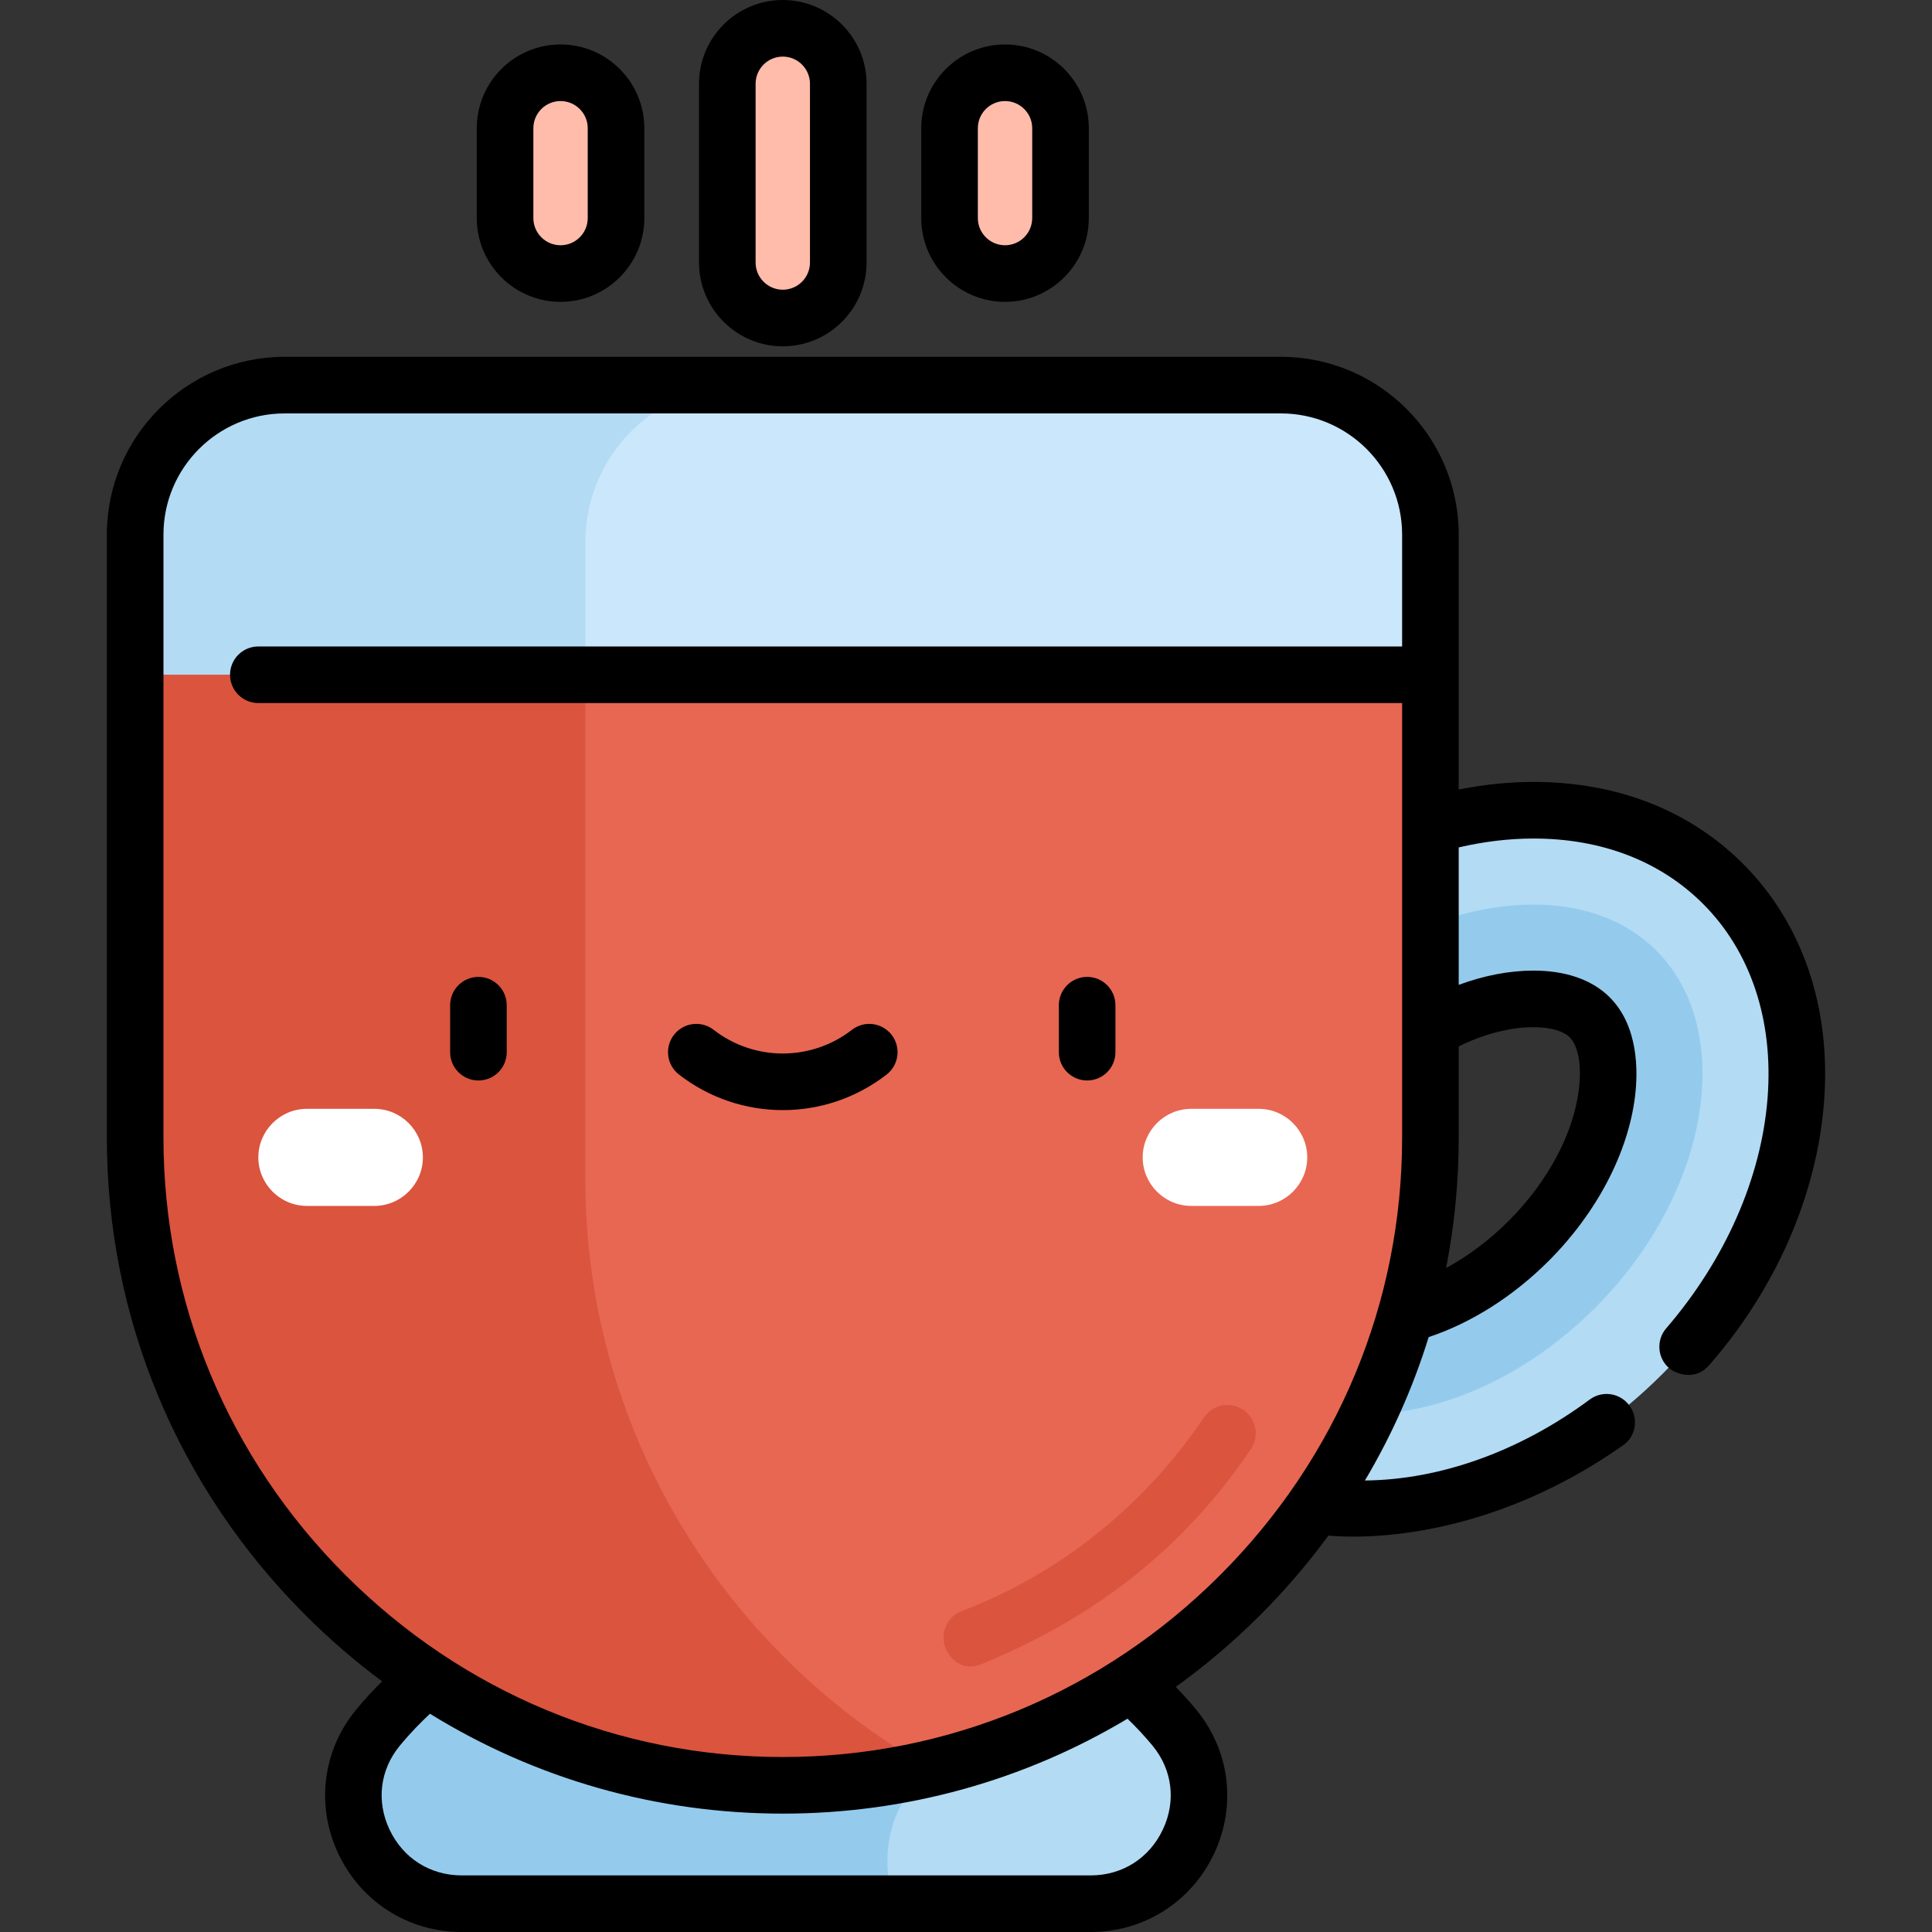 <?xml version="1.0" encoding="iso-8859-1"?>
<!-- Generator: Adobe Illustrator 19.0.0, SVG Export Plug-In . SVG Version: 6.00 Build 0)  -->
<svg version="1.1" id="Capa_1" xmlns="http://www.w3.org/2000/svg" xmlns:xlink="http://www.w3.org/1999/xlink" x="0px" y="0px"
	 viewBox="0 0 512 512" style="enable-background:new 0 0 512 512;" xml:space="preserve">
<rect x="0" y="0" width="512" height="512" fill="#333333" stroke="none"/>
<path style="fill:#B3DBF4;" d="M406.406,264.719c4.555,0,10.831,0.844,14.863,4.863c5.465,5.448,5.221,14.901,4.589,20.051
	c-1.638,13.345-9.164,27.605-20.646,39.125c-13.175,13.218-29.719,21.108-44.255,21.108c-4.557,0-10.837-0.844-14.869-4.863
	c-5.465-5.448-5.221-14.901-4.589-20.051c1.638-13.345,9.164-27.605,20.646-39.125c13.174-13.217,29.719-21.108,44.255-21.108
	H406.406 M406.406,214.719c-0.002,0-0.003,0-0.006,0c-26.753,0.001-56.24,12.307-79.667,35.809
	c-40.256,40.384-47.395,98.536-15.945,129.886c13.147,13.105,30.951,19.451,50.168,19.451c26.753,0,56.24-12.307,79.667-35.81
	c40.256-40.384,47.395-98.536,15.945-129.886C443.422,221.067,425.62,214.719,406.406,214.719L406.406,214.719z"/>
<path style="fill:#94CBED;" d="M450.671,292.678c2.051-16.711-2.123-31.201-11.753-40.801c-7.978-7.953-19.221-12.157-32.513-12.157
	h-0.006c-21.35,0-43.934,10.373-61.96,28.459c-15.337,15.384-25.453,34.968-27.755,53.725c-2.054,16.713,2.12,31.205,11.753,40.806
	c7.978,7.953,19.223,12.157,32.518,12.157c21.349,0,43.933-10.373,61.962-28.459C438.251,331.023,448.368,311.44,450.671,292.678z
	 M360.956,349.866c-4.558,0-10.837-0.844-14.869-4.863c-5.465-5.448-5.221-14.901-4.589-20.051
	c1.638-13.345,9.164-27.605,20.646-39.125c13.174-13.217,29.719-21.108,44.256-21.108h0.006c4.555,0,10.831,0.844,14.863,4.863
	c5.465,5.448,5.221,14.901,4.589,20.051c-1.638,13.345-9.164,27.605-20.646,39.125C392.036,341.975,375.492,349.866,360.956,349.866
	z"/>
<path style="fill:#B3DBF4;" d="M292.707,440.768H118.688c0,0-9.346,5.961-18.511,17.074c-15.329,18.586-1.903,46.658,22.188,46.658
	H289.03c24.092,0,37.518-28.072,22.188-46.658C302.053,446.73,292.707,440.768,292.707,440.768z"/>
<path style="fill:#94CBED;" d="M118.688,440.768c0,0-9.346,5.961-18.511,17.074c-15.329,18.586-1.904,46.658,22.188,46.658H236.91
	c-7.045-23.309,9.536-35.871,9.536-35.871l0.165-27.861H118.688z"/>
<path style="fill:#CAE7FC;" d="M35.818,141.679V301.5c0,94.396,77.233,171.628,171.628,171.628l0,0
	c94.396,0,171.628-77.233,171.628-171.628V141.679c0-21.882-17.739-39.621-39.621-39.621H75.439
	C53.557,102.058,35.818,119.797,35.818,141.679z"/>
<path style="fill:#B3DBF4;" d="M196.753,102.058H75.439c-21.882,0-39.621,17.739-39.621,39.62V301.5
	c0,94.396,77.233,171.628,171.628,171.628l0,0c13.402,0,26.456-1.561,38.994-4.502c-54.365-30.903-91.318-89.36-91.318-156.039
	v-168.9C155.123,120.697,173.761,102.058,196.753,102.058z"/>
<path style="fill:#E86752;" d="M35.818,178.819V301.5c0,94.396,77.233,171.628,171.628,171.628l0,0
	c94.396,0,171.628-77.233,171.628-171.628V178.819H35.818z"/>
<g>
	<path style="fill:#DB543E;" d="M35.818,178.819V301.5c0,94.396,77.233,171.628,171.628,171.628l0,0
		c13.402,0,26.456-1.561,38.994-4.502c-54.365-30.903-91.318-89.36-91.318-156.039V178.819H35.818z"/>
	<path style="fill:#DB543E;" d="M250.535,436.626c-1.475-3.87,0.468-8.204,4.339-9.679c17.707-6.746,33.61-17.092,47.269-30.751
		c6.313-6.313,12-13.221,16.905-20.532c2.308-3.44,6.966-4.357,10.407-2.05c3.439,2.309,4.357,6.968,2.05,10.407
		c-5.447,8.117-11.757,15.782-18.755,22.781c-15.164,15.164-33.034,26.167-52.536,34.162
		C255.033,443.089,251.675,439.618,250.535,436.626z"/>
</g>
<g>
	<path style="fill:#FFFFFF;" d="M99.205,319.58H81.326c-7.075,0-12.864-5.789-12.864-12.864l0,0c0-7.075,5.789-12.864,12.864-12.864
		h17.879c7.075,0,12.864,5.789,12.864,12.864l0,0C112.07,313.791,106.281,319.58,99.205,319.58z"/>
	<path style="fill:#FFFFFF;" d="M333.567,319.58h-17.879c-7.075,0-12.864-5.789-12.864-12.864l0,0
		c0-7.075,5.789-12.864,12.864-12.864h17.879c7.075,0,12.864,5.789,12.864,12.864l0,0
		C346.431,313.791,340.642,319.58,333.567,319.58z"/>
</g>
<g>
	<path style="fill:#FFBCAB;" d="M207.447,84.277L207.447,84.277c-8.087,0-14.703-6.616-14.703-14.703v-47.37
		c0-8.087,6.616-14.703,14.703-14.703l0,0c8.087,0,14.703,6.616,14.703,14.703v47.37C222.15,77.66,215.533,84.277,207.447,84.277z"
		/>
	<path style="fill:#FFBCAB;" d="M148.55,72.496L148.55,72.496c-8.087,0-14.703-6.616-14.703-14.703V33.985
		c0-8.087,6.616-14.703,14.703-14.703l0,0c8.087,0,14.703,6.616,14.703,14.703v23.808C163.254,65.879,156.637,72.496,148.55,72.496z
		"/>
	<path style="fill:#FFBCAB;" d="M266.343,72.496L266.343,72.496c-8.087,0-14.703-6.616-14.703-14.703V33.985
		c0-8.087,6.616-14.703,14.703-14.703l0,0c8.087,0,14.703,6.616,14.703,14.703v23.808C281.046,65.879,274.429,72.496,266.343,72.496
		z"/>
</g>
<path d="M288.103,258.89c-4.143,0-7.5,3.357-7.5,7.5v12.45c0,4.143,3.357,7.5,7.5,7.5s7.5-3.357,7.5-7.5v-12.45
	C295.603,262.247,292.245,258.89,288.103,258.89z"/>
<path d="M126.79,258.89c-4.143,0-7.5,3.357-7.5,7.5v12.45c0,4.143,3.357,7.5,7.5,7.5c4.143,0,7.5-3.357,7.5-7.5v-12.45
	C134.29,262.247,130.933,258.89,126.79,258.89z"/>
<path d="M225.766,272.917c-10.786,8.364-25.852,8.366-36.64,0c-3.272-2.542-7.985-1.944-10.522,1.329
	c-2.539,3.272-1.944,7.984,1.329,10.522c8.1,6.283,17.807,9.425,27.513,9.425c9.707,0,19.414-3.142,27.514-9.425
	c3.273-2.538,3.868-7.25,1.329-10.522C233.751,270.972,229.039,270.378,225.766,272.917z"/>
<path d="M461.863,228.858c-14.201-14.156-33.378-21.639-55.463-21.639c-6.519,0-13.156,0.686-19.825,2.014v-67.555
	c0-25.982-21.138-47.12-47.12-47.12H75.439c-25.982,0-47.121,21.138-47.121,47.12V301.5c0,47.657,18.685,92.588,52.613,126.516
	c6.402,6.402,13.196,12.259,20.325,17.552c-2.189,2.17-4.528,4.668-6.866,7.502c-8.921,10.816-10.736,25.438-4.739,38.158
	C95.692,504.041,108.227,512,122.365,512H289.03c14.138,0,26.673-7.959,32.714-20.771c5.997-12.721,4.182-27.342-4.739-38.158
	c-1.71-2.073-3.523-4.078-5.407-6.023c7.874-5.677,15.357-12.023,22.365-19.031c6.626-6.626,12.662-13.677,18.1-21.081
	c2.925,0.284,38.784,3.798,78.17-23.998c3.384-2.388,4.021-7.166,1.553-10.492c-2.47-3.325-7.165-4.021-10.492-1.553
	c-18.427,13.674-39.549,21.267-59.573,21.456c7.123-11.995,12.785-24.735,16.894-38.002c11.293-3.748,22.479-10.834,31.91-20.294
	c12.639-12.679,20.94-28.536,22.779-43.507c0.799-6.508,0.985-18.576-6.738-26.275c-4.627-4.612-11.598-7.051-20.158-7.051
	c-0.002,0-0.004,0-0.006,0c-6.389,0-13.104,1.296-19.825,3.78v-36.427c6.696-1.554,13.346-2.353,19.831-2.353
	c18.023,0,33.538,5.969,44.867,17.262c12.69,12.65,18.779,30.977,17.145,51.603c-1.675,21.135-11.212,42.774-26.854,60.933
	c-2.703,3.138-2.351,7.873,0.788,10.577c1.416,1.22,6.675,3.673,10.577-0.788c17.86-20.419,28.517-45.249,30.441-69.536
	C485.359,267.186,477.72,244.665,461.863,228.858z M305.432,462.615c5.267,6.385,6.292,14.69,2.743,22.217
	C304.583,492.451,297.426,497,289.03,497H122.365c-8.396,0-15.554-4.549-19.146-12.168c-3.549-7.526-2.523-15.832,2.742-22.217
	c2.776-3.365,5.566-6.202,7.988-8.451c27.912,17.238,60.029,26.465,93.497,26.465c32.615,0,63.95-8.755,91.358-25.154
	C301.15,457.743,303.378,460.123,305.432,462.615z M323.356,417.409c-31.095,31.095-72.259,48.22-115.909,48.22
	s-84.814-17.125-115.909-48.22S43.318,345.15,43.318,301.5V141.679c0-17.711,14.409-32.12,32.121-32.12h264.016
	c17.711,0,32.12,14.409,32.12,32.12v29.641H68.462c-4.143,0-7.5,3.357-7.5,7.5s3.357,7.5,7.5,7.5h303.112V301.5
	C371.575,345.15,354.451,386.314,323.356,417.409z M406.406,272.22c4.376,0,7.863,0.975,9.568,2.674
	c2.308,2.301,3.22,7.469,2.439,13.825c-1.438,11.721-8.188,24.384-18.514,34.744c-5.118,5.134-10.802,9.396-16.669,12.575
	c2.208-11.266,3.344-22.819,3.344-34.538v-24.206C393.399,273.971,400.193,272.22,406.406,272.22z"/>
<path d="M207.447,91.776c12.243,0,22.203-9.96,22.203-22.203V22.204C229.65,9.961,219.69,0,207.447,0s-22.203,9.961-22.203,22.204
	v47.369C185.244,81.816,195.204,91.776,207.447,91.776z M200.244,22.204c0-3.973,3.231-7.204,7.203-7.204s7.203,3.231,7.203,7.204
	v47.369c0,3.972-3.231,7.203-7.203,7.203s-7.203-3.231-7.203-7.203V22.204z"/>
<path d="M148.55,79.995c12.243,0,22.203-9.96,22.203-22.203V33.984c0-12.243-9.96-22.203-22.203-22.203s-22.203,9.96-22.203,22.203
	v23.808C126.347,70.035,136.307,79.995,148.55,79.995z M141.347,33.984c0-3.972,3.231-7.203,7.203-7.203s7.203,3.231,7.203,7.203
	v23.808c0,3.972-3.231,7.203-7.203,7.203s-7.203-3.231-7.203-7.203V33.984z"/>
<path d="M266.342,79.995c12.243,0,22.204-9.96,22.204-22.203V33.984c0-12.243-9.961-22.203-22.204-22.203
	c-12.243,0-22.203,9.96-22.203,22.203v23.808C244.139,70.035,254.099,79.995,266.342,79.995z M259.139,33.984
	c0-3.972,3.231-7.203,7.203-7.203c3.973,0,7.204,3.231,7.204,7.203v23.808c0,3.972-3.231,7.203-7.204,7.203
	c-3.972,0-7.203-3.231-7.203-7.203V33.984z"/>
<g>
</g>
<g>
</g>
<g>
</g>
<g>
</g>
<g>
</g>
<g>
</g>
<g>
</g>
<g>
</g>
<g>
</g>
<g>
</g>
<g>
</g>
<g>
</g>
<g>
</g>
<g>
</g>
<g>
</g>
</svg>

